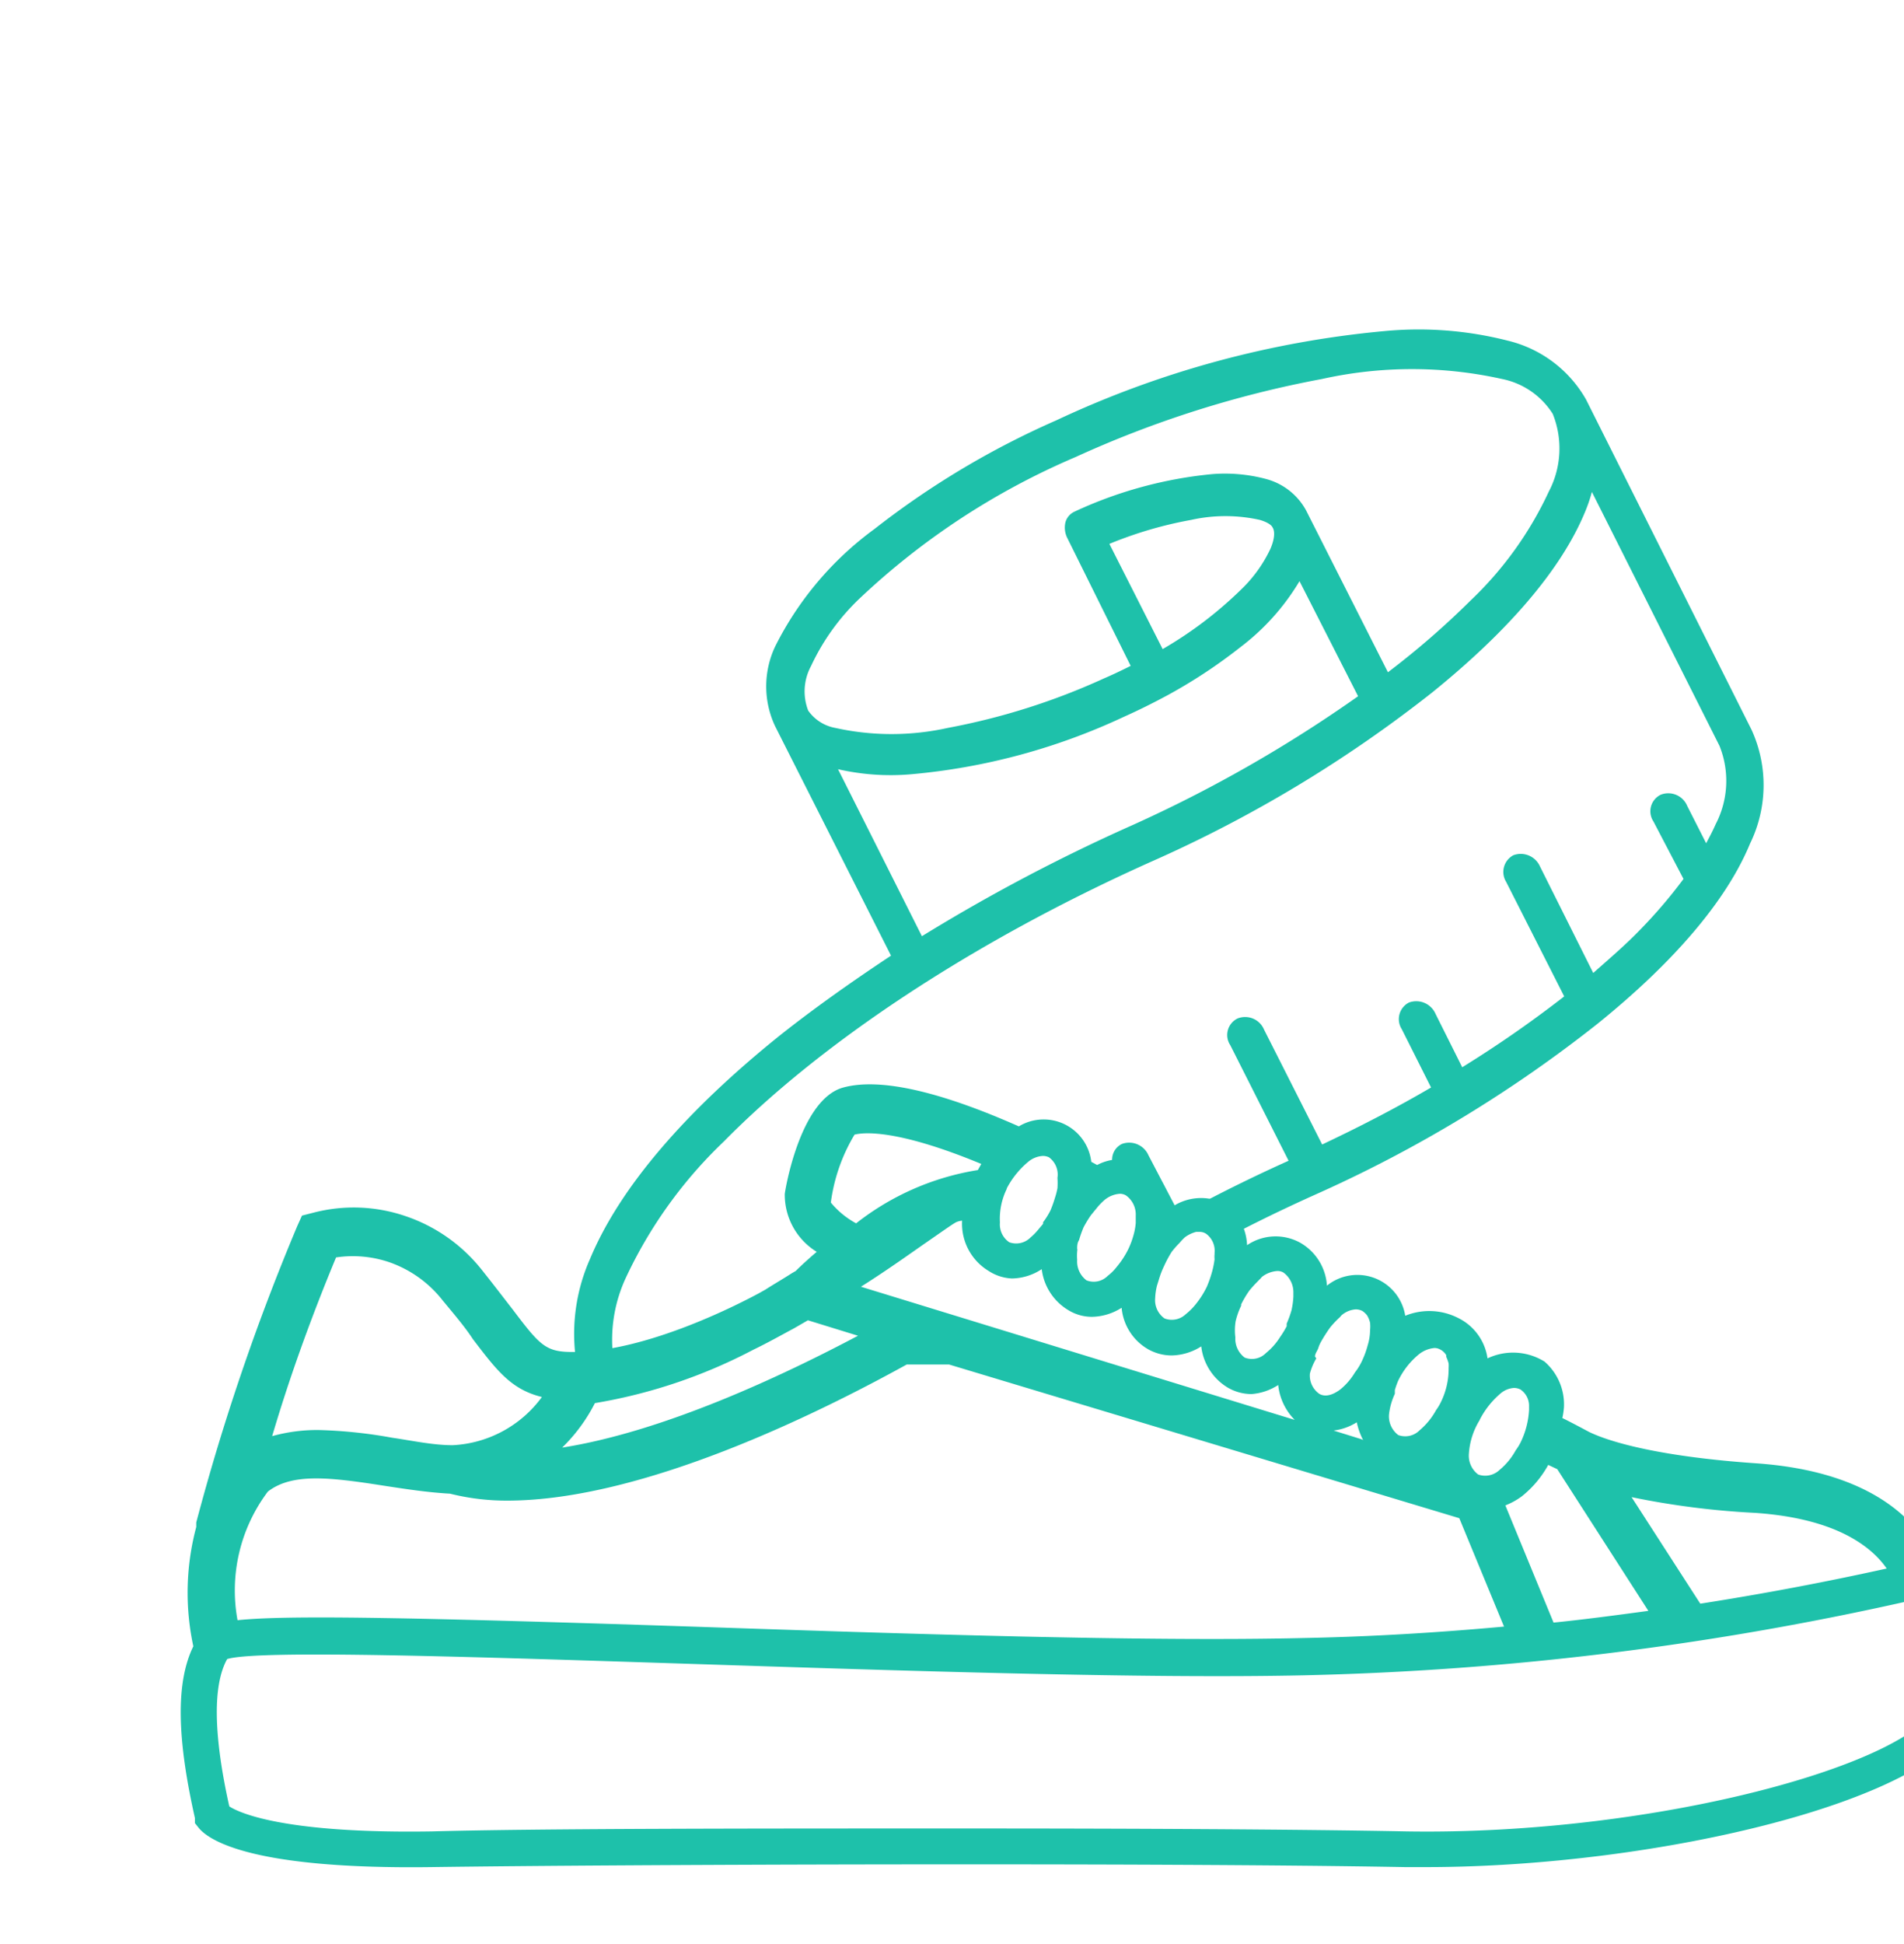 <svg id="Layer_1" data-name="Layer 1" xmlns="http://www.w3.org/2000/svg" viewBox="0 0 71.5 73"><defs><style>.cls-1{fill:#1ec1aa;}</style></defs><path class="cls-1" d="M23,50.68A5.52,5.52,0,0,1,23.49,48a17,17,0,0,1,3.7-5.15c3.57-3.63,9.2-7.43,16-10.48A49,49,0,0,0,53.78,26c2.81-2.27,4.82-4.57,5.73-6.75a6,6,0,0,0,.27-.78L64.57,28a3.52,3.52,0,0,1-.14,2.94c-.1.23-.23.48-.36.72l-.71-1.4a.77.77,0,0,0-1-.42.69.69,0,0,0-.27,1L63.22,33a18.62,18.62,0,0,1-1.72,2c-.5.51-1.07,1-1.67,1.53l-2-4a.79.79,0,0,0-1-.42.71.71,0,0,0-.27,1l2.18,4.3a43.33,43.33,0,0,1-3.83,2.66l-1-2a.79.79,0,0,0-1-.43.7.7,0,0,0-.27,1l1.1,2.19c-1.28.75-2.65,1.46-4.09,2.14l-2.18-4.31a.77.77,0,0,0-1-.42.69.69,0,0,0-.27,1l2.19,4.34c-1.09.49-2.14,1-3.17,1.54a1.71,1.71,0,0,1,.7.2,1.73,1.73,0,0,1,.74.84c.9-.46,1.82-.9,2.78-1.33A49.66,49.66,0,0,0,60,38.43c2.81-2.27,4.82-4.58,5.72-6.76a5,5,0,0,0,.06-4.26L59.56,15a4.62,4.62,0,0,0-2.94-2.21A13.53,13.53,0,0,0,52,12.43a36.9,36.9,0,0,0-12.33,3.35,31.79,31.79,0,0,0-6.83,4.08,12.25,12.25,0,0,0-3.73,4.41,3.51,3.51,0,0,0,0,3h0l4.35,8.61c-1.51,1-2.92,2-4.18,3-3.51,2.82-6,5.69-7.12,8.38a6.94,6.94,0,0,0-.56,3.56A8.6,8.6,0,0,0,23,50.68Zm7.35-24A2,2,0,0,1,30.46,25a8.36,8.36,0,0,1,1.82-2.53,27.49,27.49,0,0,1,8.11-5.31,39.81,39.81,0,0,1,9.25-2.93,15.59,15.59,0,0,1,6.77,0,2.93,2.93,0,0,1,1.9,1.31v0a3.48,3.48,0,0,1-.15,2.92,13.43,13.43,0,0,1-2.93,4.08,31,31,0,0,1-3.11,2.7l-3.08-6.09h0a2.42,2.42,0,0,0-1.51-1.17,6,6,0,0,0-2-.18,15.78,15.78,0,0,0-5.18,1.41.62.62,0,0,0-.34.4.87.87,0,0,0,.07.59L42.46,25c-.32.16-.65.32-1,.47a25.27,25.27,0,0,1-5.87,1.86,9.77,9.77,0,0,1-4.22,0A1.59,1.59,0,0,1,30.35,26.68ZM47.71,20.6a5.16,5.16,0,0,1-1.12,1.55,14.79,14.79,0,0,1-2.93,2.22l-2-3.95a15.06,15.06,0,0,1,3.07-.9,5.93,5.93,0,0,1,2.58,0c.37.11.46.24.47.27h0C47.86,19.9,47.9,20.15,47.71,20.6ZM31.47,28.88a8.86,8.86,0,0,0,2.74.19,23.76,23.76,0,0,0,8-2.16c.56-.25,1.1-.52,1.62-.8l0,0a19.41,19.41,0,0,0,2.76-1.82,8.7,8.7,0,0,0,2.21-2.47L51,26.14A50.94,50.94,0,0,1,42.48,31a67.27,67.27,0,0,0-7.86,4.15Z"/><path class="cls-1" d="M43.9,45.41a1.67,1.67,0,0,1,.23-.12l-1-1.91a.79.79,0,0,0-1-.43.65.65,0,0,0-.36.68,1.65,1.65,0,0,1,1.07.16A2,2,0,0,1,43.9,45.41Z"/><path class="cls-1" d="M52.77,49.4a1.82,1.82,0,0,0-2.94-1.13,2,2,0,0,0-1-1.61,1.91,1.91,0,0,0-2,.09A2,2,0,0,0,46,45.2a1.94,1.94,0,0,0-2.05.16,2,2,0,0,0-1-1.62,1.87,1.87,0,0,0-1.75,0l-.22-.12a1.8,1.8,0,0,0-2.72-1.33c-3-1.33-5.23-1.83-6.59-1.46-1.64.44-2.2,3.93-2.2,4A2.52,2.52,0,0,0,30.67,47c-.34.29-.61.54-.79.72l-.14.08c-.34.22-.69.42-1,.62l-.25.14c-.56.3-4.18,2.22-7,2.2-1,0-1.22-.25-2.24-1.6-.32-.41-.7-.91-1.17-1.5a6.17,6.17,0,0,0-2.85-2,6,6,0,0,0-3.46-.13l-.43.11-.18.4A84.21,84.21,0,0,0,7.37,57.16c0,.05,0,.11,0,.17h0a9.55,9.55,0,0,0-.11,4.48c-.65,1.33-.63,3.39.06,6.45l0,.19.12.15c.37.49,2,1.59,8.75,1.5,7.24-.1,27.19-.17,36.57,0h.8c8.62,0,19.41-2.5,20.5-5.81l0-.27c0-.61-.06-3.57-1.22-5-.29-1-1.57-3.71-6.89-4.08-4.33-.3-5.91-1-6.28-1.18,0,0-.63-.34-1-.52a2.76,2.76,0,0,0,.06-.4,2.13,2.13,0,0,0-.73-1.72A2.24,2.24,0,0,0,55.86,51a2,2,0,0,0-1.09-1.51A2.39,2.39,0,0,0,52.77,49.4ZM65.9,56.8c3.11.21,4.41,1.31,4.95,2.09q-3.48.77-7,1.32l-2.58-4A30.46,30.46,0,0,0,65.9,56.8ZM58.14,55l.34.16,3.42,5.32c-1.19.16-2.37.32-3.56.44l-1.81-4.4a2.63,2.63,0,0,0,.63-.35A3.94,3.94,0,0,0,58.14,55Zm-2.57-1.7a3.21,3.21,0,0,1,.8-1l0,0h0a.87.87,0,0,1,.48-.19.54.54,0,0,1,.25.06.74.74,0,0,1,.32.64s0,.09,0,.13a3.17,3.17,0,0,1-.32,1.22h0a2,2,0,0,1-.18.29,2.54,2.54,0,0,1-.61.74.78.78,0,0,1-.8.17.88.88,0,0,1-.35-.77A2.72,2.72,0,0,1,55.57,53.31Zm-3.19-1s0-.08,0-.11a3.4,3.4,0,0,1,.12-.34,2.92,2.92,0,0,1,.78-1,1.09,1.09,0,0,1,.59-.24.46.46,0,0,1,.22.06.56.56,0,0,1,.22.21l0,.06a1.52,1.52,0,0,1,.09.25,1.28,1.28,0,0,1,0,.17s0,0,0,.07a2.83,2.83,0,0,1-.31,1.25,1.83,1.83,0,0,1-.16.26,2.67,2.67,0,0,1-.62.76.76.76,0,0,1-.8.18.88.88,0,0,1-.35-.77A2.47,2.47,0,0,1,52.38,52.33Zm-3-1.37c0-.1.08-.2.12-.3a1.22,1.22,0,0,1,.1-.24,5.77,5.77,0,0,1,.35-.55,3.5,3.5,0,0,1,.37-.39l.05-.06,0,0a.91.91,0,0,1,.54-.23.54.54,0,0,1,.25.06.74.74,0,0,1,.18.17,1,1,0,0,1,.11.27.43.43,0,0,0,0,0,1.41,1.41,0,0,1,0,.28v0a2,2,0,0,1-.09.57,3.36,3.36,0,0,1-.23.62h0a2.26,2.26,0,0,1-.25.4,2.42,2.42,0,0,1-.54.63c-.17.13-.51.34-.8.17a.84.84,0,0,1-.35-.76A2.26,2.26,0,0,1,49.43,51Zm1.76,3.11-1.06-.33a2.13,2.13,0,0,0,.87-.31A2.64,2.64,0,0,0,51.19,54.07ZM46.4,49.61a2.78,2.78,0,0,1,.21-.59.09.09,0,0,1,0-.05,3.76,3.76,0,0,1,.31-.52c.1-.12.19-.22.29-.32s.07-.08.11-.11l.07-.08a1.05,1.05,0,0,1,.57-.22.43.43,0,0,1,.24.06.92.92,0,0,1,.37.77s0,0,0,.06,0,0,0,.08a3.16,3.16,0,0,1-.07.5,3.79,3.79,0,0,1-.18.5,1,1,0,0,0,0,.1,3.45,3.45,0,0,1-.25.41,2.42,2.42,0,0,1-.53.6.74.74,0,0,1-.8.17.88.88,0,0,1-.35-.76A2.11,2.11,0,0,1,46.4,49.61Zm-2.95-1.35.06-.19a3.42,3.42,0,0,1,.21-.55h0A4.38,4.38,0,0,1,44,47a3.45,3.45,0,0,1,.3-.34,2,2,0,0,1,.2-.21h0a1.25,1.25,0,0,1,.42-.2l.12,0a.45.45,0,0,1,.25.07.79.79,0,0,1,.32.72.43.43,0,0,1,0,.05,1,1,0,0,0,0,.19,3.28,3.28,0,0,1-.1.49,4.37,4.37,0,0,1-.19.54h0a3.32,3.32,0,0,1-.38.61h0a2.34,2.34,0,0,1-.41.42.76.76,0,0,1-.8.16.84.84,0,0,1-.35-.77A2.22,2.22,0,0,1,43.45,48.26Zm-3-1.36h0c0-.11,0-.23.07-.34a4.59,4.59,0,0,1,.17-.48,4.34,4.34,0,0,1,.28-.46l.27-.33a2.49,2.49,0,0,1,.23-.23,1,1,0,0,1,.59-.24.46.46,0,0,1,.22.06.88.88,0,0,1,.37.76c0,.08,0,.18,0,.28a2.41,2.41,0,0,1-.08.44,3.24,3.24,0,0,1-.19.52,3.31,3.31,0,0,1-.44.68,1.82,1.82,0,0,1-.34.34.74.74,0,0,1-.8.17.89.89,0,0,1-.35-.77A1.94,1.94,0,0,1,40.46,46.9Zm-2.65-2.27a3.26,3.26,0,0,1,.8-1,.94.94,0,0,1,.55-.23.52.52,0,0,1,.24.05.8.8,0,0,1,.32.77,3,3,0,0,1,0,.39,2.58,2.58,0,0,1-.09.35,4.59,4.59,0,0,1-.17.48v0h0a2.86,2.86,0,0,1-.28.45l0,.06-.21.25a2.12,2.12,0,0,1-.26.26.76.76,0,0,1-.8.18.81.81,0,0,1-.35-.74h0A2.55,2.55,0,0,1,37.81,44.63ZM38,48a2.08,2.08,0,0,0,1.12-.35,2.08,2.08,0,0,0,1,1.54h0a1.69,1.69,0,0,0,.89.25,2.14,2.14,0,0,0,1.11-.34,2,2,0,0,0,1,1.56,1.81,1.81,0,0,0,.88.23,2.14,2.14,0,0,0,1.11-.34,2.08,2.08,0,0,0,1,1.55,1.78,1.78,0,0,0,.89.24A2.14,2.14,0,0,0,48,52a2.18,2.18,0,0,0,.62,1.31l-16.29-5c1-.63,1.83-1.23,2.48-1.68s.93-.65,1.09-.74a.7.7,0,0,1,.23-.06s0,0,0,0a2.07,2.07,0,0,0,1,1.89A1.74,1.74,0,0,0,38,48ZM32.09,42.6c.34-.09,1.6-.21,4.76,1.1l-.13.23a9.92,9.92,0,0,0-4.57,2,3.21,3.21,0,0,1-.95-.78A6.62,6.62,0,0,1,32.09,42.6ZM22.34,52.68a19.76,19.76,0,0,0,5.94-2c.52-.25,1-.52,1.54-.81l.52-.3,1.88.58c-2.83,1.5-7.29,3.6-11.11,4.2A6.33,6.33,0,0,0,22.34,52.68Zm-9.72-5.47a4.25,4.25,0,0,1,2,.18,4.37,4.37,0,0,1,2,1.43c.47.57.84,1,1.14,1.46.9,1.18,1.44,1.89,2.59,2.17A4.42,4.42,0,0,1,17,54.26c-.74,0-1.51-.17-2.27-.28a17.93,17.93,0,0,0-2.76-.29,6.27,6.27,0,0,0-1.75.23C10.89,51.65,11.71,49.4,12.62,47.21ZM10.06,56c.91-.7,2.31-.54,4.35-.22.79.12,1.61.25,2.49.3h0a8.73,8.73,0,0,0,2.15.26c5.1,0,11.74-3.31,15-5.11h1.59L54.8,57l1.68,4.07c-2.52.23-5,.38-7.55.43-6,.14-15-.16-22.94-.43-10.91-.36-15.24-.43-17.07-.24A6.17,6.17,0,0,1,10.06,56ZM52.83,68.76c-4.14-.08-10.32-.11-16.56-.11-8,0-16,0-20.06.11-5.65.09-7.28-.73-7.6-.94-.6-2.7-.62-4.56-.08-5.53,1.12-.36,9.4-.08,17.41.18s17,.56,23,.43a114.94,114.94,0,0,0,23-2.85c.66.88.82,3,.83,3.91C71.88,66.22,62.17,68.91,52.83,68.76Z"/><path class="cls-1" d="M53.12,59.23a.08.08,0,0,0,0,0l-.05,0Z"/></svg>